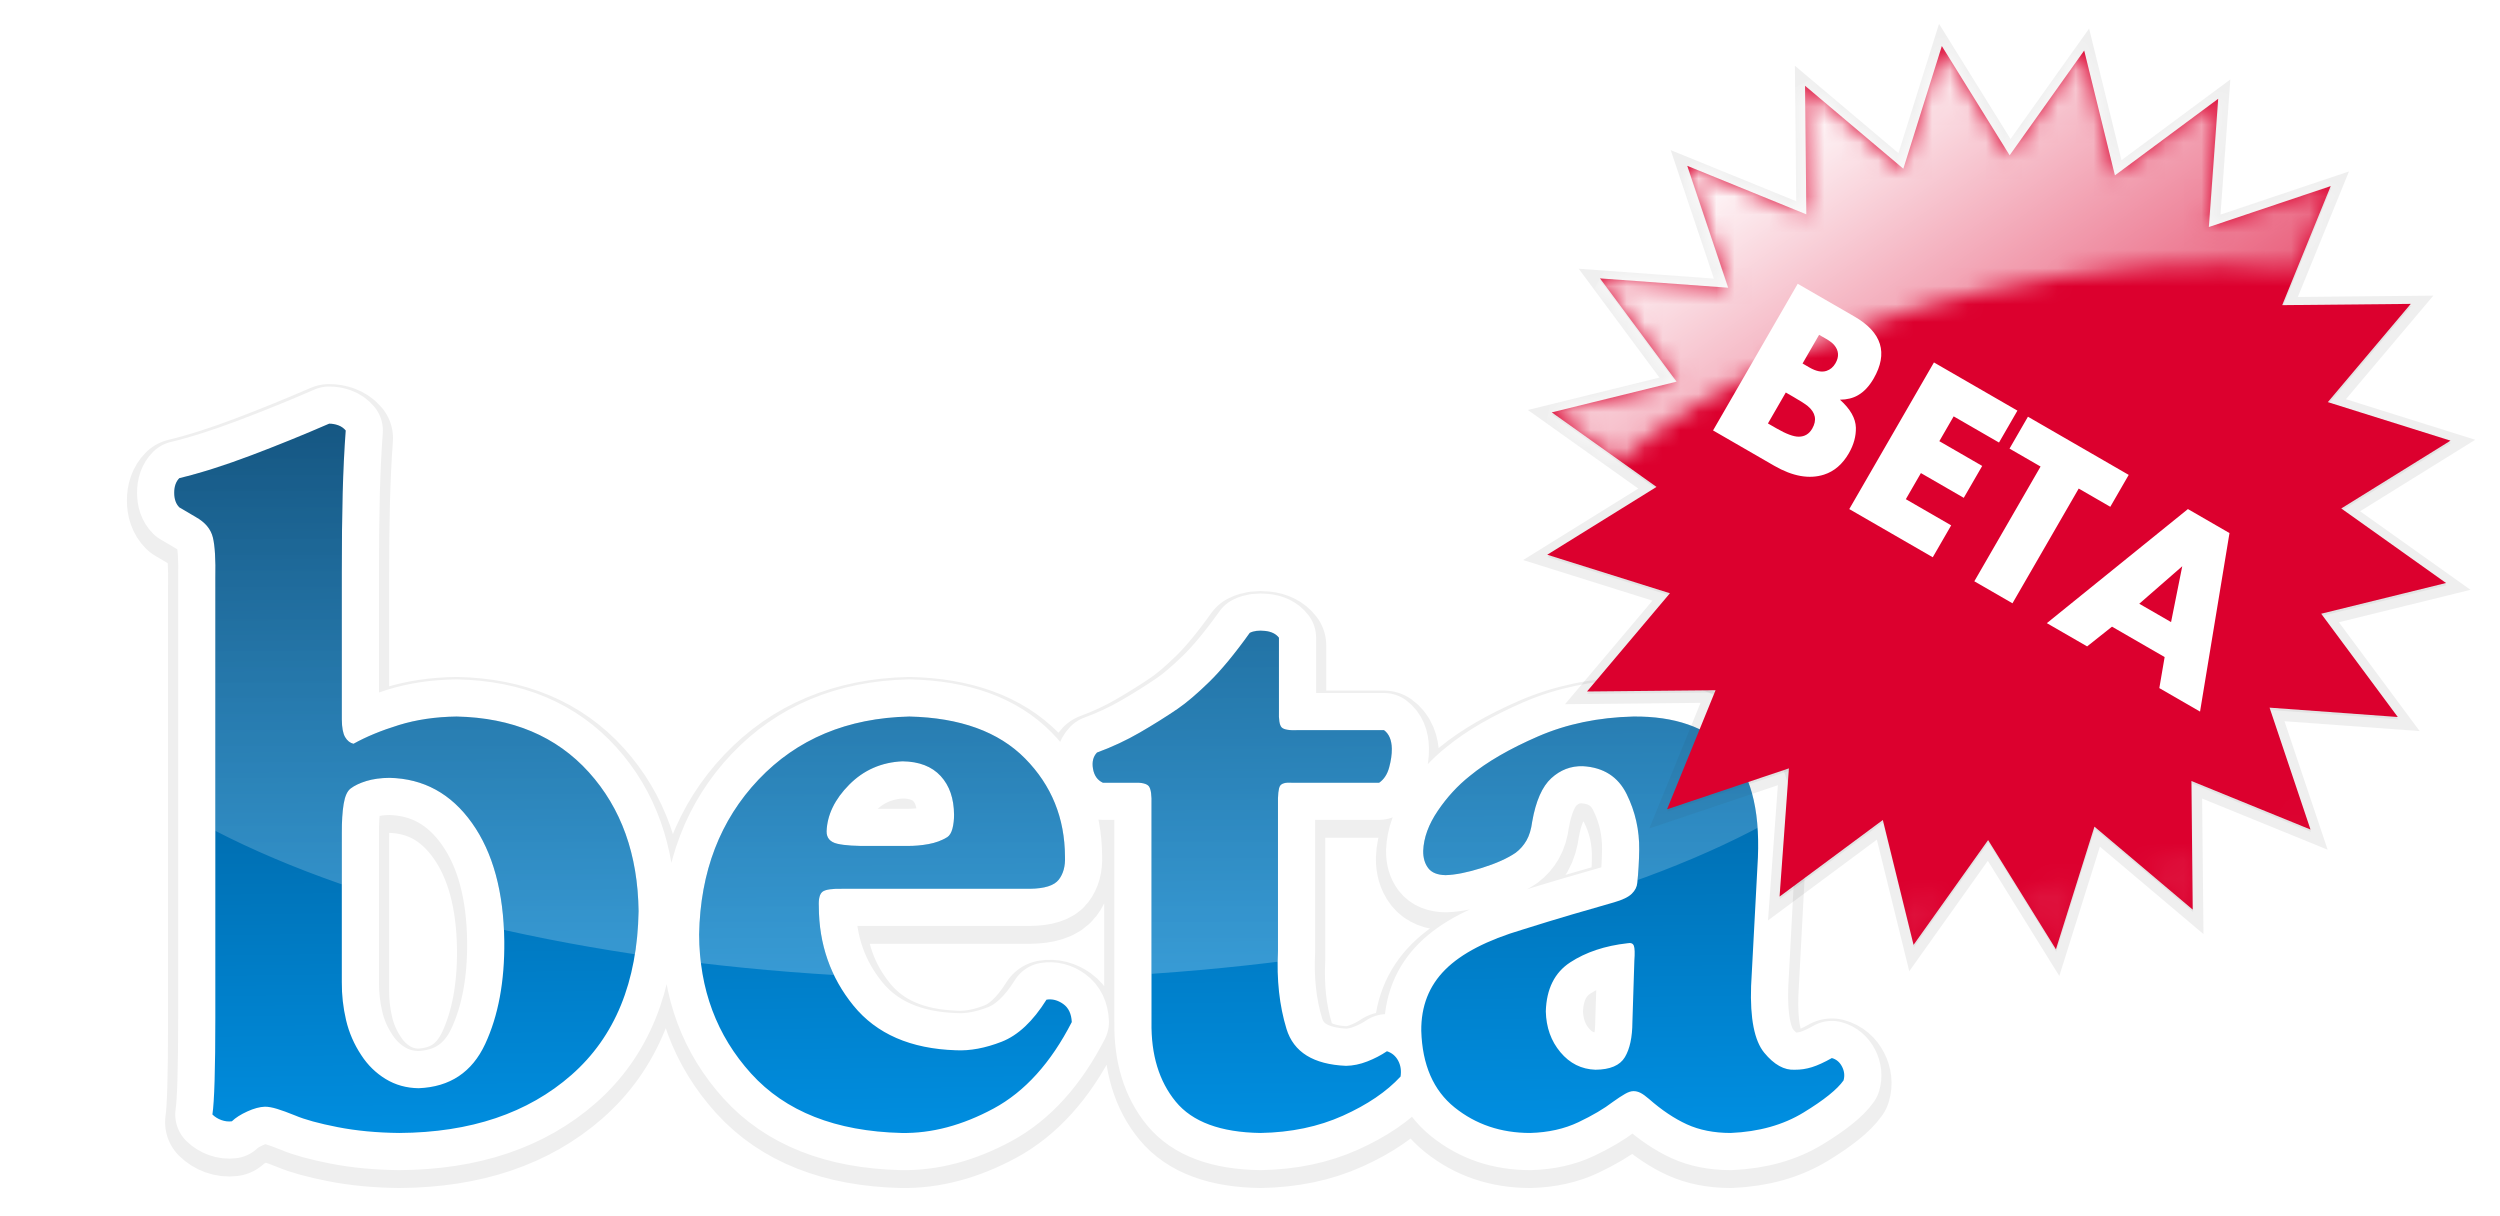 <?xml version="1.0" encoding="UTF-8" standalone="no"?>
<!-- Created with Inkscape (http://www.inkscape.org/) -->
<svg xmlns:svg="http://www.w3.org/2000/svg" xmlns="http://www.w3.org/2000/svg" xmlns:xlink="http://www.w3.org/1999/xlink" xmlns:inkscape="http://www.inkscape.org/namespaces/inkscape" version="1.0" width="100%" height="100%" viewBox="0 0 185 90" id="svg2">
  <defs id="defs4">
    <linearGradient id="linearGradient3179">
      <stop id="stop3181" style="stop-color:#ffffff;stop-opacity:1" offset="0"/>
      <stop id="stop3183" style="stop-color:#ffffff;stop-opacity:0.067" offset="1"/>
    </linearGradient>
    <linearGradient id="linearGradient3214">
      <stop id="stop3216" style="stop-color:#ffffff;stop-opacity:0" offset="0"/>
      <stop id="stop3218" style="stop-color:#ffffff;stop-opacity:1" offset="1"/>
    </linearGradient>
    <linearGradient id="linearGradient3184">
      <stop id="stop3186" style="stop-color:#004878;stop-opacity:1" offset="0"/>
      <stop id="stop3188" style="stop-color:#008ee0;stop-opacity:1" offset="1"/>
    </linearGradient>
    <filter id="filter3169">
      <feGaussianBlur id="feGaussianBlur3171" stdDeviation="1.189" inkscape:collect="always"/>
    </filter>
    <clipPath id="clipPath3208">
      <path d="M 122.683,429.042 C 122.682,426.804 122.703,424.854 122.746,423.192 C 122.79,421.53 122.865,419.976 122.971,418.53 C 122.821,418.351 122.635,418.222 122.413,418.143 C 122.191,418.063 121.969,418.024 121.747,418.026 C 119.872,418.842 117.952,419.622 115.987,420.366 C 114.022,421.11 112.246,421.674 110.659,422.058 C 110.407,422.31 110.281,422.67 110.281,423.138 C 110.281,423.606 110.407,423.966 110.659,424.218 L 111.883,424.938 C 112.573,425.325 112.993,425.829 113.143,426.45 C 113.293,427.071 113.353,428.079 113.323,429.474 L 113.323,462.017 C 113.323,463.894 113.305,465.433 113.269,466.634 C 113.233,467.836 113.179,468.673 113.107,469.145 C 113.293,469.328 113.515,469.466 113.773,469.559 C 114.031,469.652 114.289,469.682 114.547,469.649 C 114.825,469.384 115.206,469.141 115.69,468.92 C 116.175,468.7 116.61,468.583 116.995,468.569 C 117.241,468.569 117.541,468.623 117.895,468.731 C 118.249,468.839 118.693,469.001 119.227,469.217 C 119.944,469.523 120.994,469.811 122.377,470.081 C 123.76,470.351 125.278,470.495 126.931,470.513 C 132.205,470.482 136.453,469.051 139.675,466.22 C 142.897,463.39 144.553,459.349 144.643,454.097 C 144.59,449.906 143.363,446.48 140.962,443.819 C 138.561,441.158 135.3,439.784 131.179,439.697 C 129.624,439.718 128.199,439.928 126.904,440.327 C 125.61,440.726 124.491,441.188 123.547,441.713 C 123.291,441.652 123.084,441.487 122.926,441.218 C 122.769,440.95 122.688,440.515 122.683,439.913 L 122.683,429.042 z M 122.683,448.337 C 122.679,447.466 122.724,446.743 122.818,446.168 C 122.913,445.594 123.084,445.213 123.331,445.025 C 123.622,444.803 124.012,444.617 124.501,444.467 C 124.99,444.317 125.56,444.239 126.211,444.233 C 128.739,444.287 130.776,445.403 132.322,447.581 C 133.869,449.759 134.664,452.675 134.707,456.329 C 134.736,459.302 134.265,461.834 133.294,463.925 C 132.324,466.016 130.683,467.108 128.371,467.201 C 127.465,467.189 126.649,466.961 125.923,466.517 C 125.197,466.073 124.597,465.485 124.123,464.753 C 123.591,463.952 123.216,463.088 122.998,462.161 C 122.781,461.234 122.676,460.298 122.683,459.353 L 122.683,448.337 z M 173.605,452.441 C 174.69,452.428 175.401,452.203 175.738,451.766 C 176.076,451.33 176.229,450.763 176.197,450.065 C 176.185,447.208 175.201,444.787 173.245,442.802 C 171.289,440.818 168.433,439.783 164.677,439.697 C 160.092,439.802 156.375,441.356 153.526,444.359 C 150.678,447.362 149.211,451.184 149.125,455.825 C 149.142,459.871 150.423,463.3 152.968,466.112 C 155.514,468.925 159.225,470.392 164.101,470.513 C 166.332,470.554 168.603,469.951 170.914,468.704 C 173.226,467.458 175.155,465.325 176.701,462.305 C 176.673,461.692 176.46,461.245 176.062,460.964 C 175.665,460.684 175.254,460.579 174.829,460.649 C 173.826,462.254 172.719,463.292 171.508,463.763 C 170.298,464.234 169.173,464.444 168.133,464.393 C 164.781,464.287 162.252,463.186 160.546,461.09 C 158.841,458.995 157.986,456.544 157.981,453.737 C 157.953,453.179 158.046,452.819 158.26,452.657 C 158.475,452.495 158.982,452.423 159.781,452.441 L 173.605,452.441 z M 161.869,449.273 C 160.723,449.291 159.883,449.237 159.349,449.111 C 158.815,448.985 158.551,448.679 158.557,448.193 C 158.602,446.969 159.16,445.817 160.231,444.737 C 161.302,443.657 162.616,443.081 164.173,443.009 C 165.403,443.026 166.345,443.389 166.999,444.098 C 167.653,444.808 167.983,445.765 167.989,446.969 C 167.991,447.34 167.952,447.679 167.872,447.986 C 167.793,448.294 167.664,448.507 167.485,448.625 C 167.079,448.873 166.614,449.044 166.09,449.138 C 165.567,449.233 165.048,449.278 164.533,449.273 L 161.869,449.273 z M 199.448,444.593 C 199.801,444.349 200.047,443.974 200.185,443.468 C 200.323,442.963 200.389,442.498 200.383,442.073 C 200.371,441.437 200.179,440.981 199.808,440.705 L 193.4,440.705 C 192.776,440.731 192.386,440.662 192.23,440.498 C 192.074,440.335 192.008,439.924 192.032,439.265 L 192.032,433.865 C 191.816,433.581 191.474,433.413 191.006,433.361 C 190.538,433.311 190.16,433.359 189.872,433.505 C 188.754,435.067 187.749,436.282 186.857,437.15 C 185.964,438.019 185.193,438.676 184.544,439.121 C 183.678,439.711 182.745,440.296 181.745,440.876 C 180.744,441.457 179.685,441.952 178.568,442.361 C 178.284,442.657 178.185,443.056 178.271,443.558 C 178.356,444.061 178.599,444.406 179,444.593 L 181.232,444.593 C 181.856,444.568 182.246,444.655 182.402,444.854 C 182.558,445.054 182.624,445.519 182.6,446.249 L 182.6,462.305 C 182.562,464.726 183.159,466.688 184.391,468.191 C 185.622,469.694 187.713,470.468 190.664,470.513 C 192.923,470.474 194.957,470.048 196.766,469.235 C 198.575,468.422 199.996,467.456 201.031,466.337 C 201.097,465.895 201.037,465.502 200.851,465.158 C 200.665,464.815 200.389,464.584 200.024,464.465 C 199.582,464.762 199.096,465.014 198.566,465.221 C 198.035,465.428 197.513,465.536 197,465.545 C 194.585,465.443 193.115,464.531 192.59,462.809 C 192.065,461.087 191.855,459.167 191.96,457.049 L 191.96,446.249 C 191.943,445.487 191.994,445.013 192.113,444.827 C 192.231,444.641 192.516,444.563 192.968,444.593 L 199.448,444.593 z M 227.475,450.137 C 227.626,446.458 226.891,443.791 225.27,442.136 C 223.648,440.482 221.311,439.669 218.259,439.697 C 215.671,439.759 213.322,440.248 211.212,441.164 C 209.101,442.081 207.418,443.056 206.163,444.089 C 205.263,444.802 204.471,445.663 203.787,446.672 C 203.103,447.682 202.743,448.669 202.707,449.633 C 202.699,450.149 202.822,450.575 203.076,450.911 C 203.329,451.247 203.758,451.421 204.363,451.433 C 205.078,451.414 205.969,451.237 207.036,450.902 C 208.102,450.568 208.939,450.193 209.547,449.777 C 209.872,449.533 210.139,449.23 210.348,448.868 C 210.556,448.507 210.697,448.042 210.771,447.473 C 211.039,445.948 211.51,444.877 212.184,444.26 C 212.857,443.644 213.634,443.347 214.515,443.369 C 216.043,443.456 217.126,444.146 217.764,445.439 C 218.401,446.732 218.71,448.106 218.691,449.561 C 218.679,450.413 218.631,451.229 218.547,452.009 C 218.524,452.299 218.389,452.566 218.142,452.81 C 217.894,453.055 217.453,453.268 216.819,453.449 C 215.826,453.731 214.788,454.031 213.705,454.349 C 212.622,454.667 211.404,455.039 210.051,455.465 C 207.439,456.241 205.534,457.228 204.336,458.426 C 203.137,459.625 202.546,461.134 202.563,462.953 C 202.638,465.473 203.46,467.363 205.029,468.623 C 206.598,469.883 208.464,470.513 210.627,470.513 C 211.966,470.476 213.157,470.209 214.2,469.712 C 215.242,469.216 216.091,468.715 216.747,468.209 C 217.102,467.956 217.399,467.761 217.638,467.624 C 217.876,467.488 218.083,467.419 218.259,467.417 C 218.433,467.414 218.607,467.456 218.781,467.543 C 218.955,467.63 219.165,467.78 219.411,467.993 C 220.356,468.823 221.292,469.45 222.219,469.874 C 223.146,470.299 224.226,470.512 225.459,470.513 C 227.548,470.423 229.345,469.919 230.85,469.001 C 232.354,468.083 233.341,467.291 233.81,466.625 C 233.909,466.282 233.873,465.943 233.702,465.608 C 233.531,465.274 233.279,465.061 232.947,464.969 C 232.382,465.289 231.89,465.514 231.471,465.644 C 231.05,465.775 230.631,465.838 230.211,465.833 C 229.428,465.881 228.672,465.461 227.943,464.573 C 227.214,463.685 226.89,462.041 226.971,459.641 L 227.475,450.137 z M 218.187,462.305 C 218.181,463.429 217.995,464.296 217.629,464.906 C 217.263,465.517 216.537,465.826 215.451,465.833 C 214.416,465.797 213.552,465.365 212.859,464.537 C 212.166,463.709 211.806,462.701 211.779,461.513 C 211.828,459.85 212.431,458.641 213.588,457.886 C 214.744,457.132 216.157,456.661 217.827,456.473 C 218.073,456.424 218.229,456.487 218.295,456.662 C 218.361,456.838 218.373,457.207 218.331,457.769 L 218.187,462.305 z" id="path3210" style="font-size:40px;font-style:normal;font-weight:normal;fill:url(#linearGradient3212);fill-opacity:1;stroke:none;stroke-width:1px;stroke-linecap:butt;stroke-linejoin:miter;stroke-opacity:1;font-family:Bitstream Vera Sans"/>
    </clipPath>
    <linearGradient x1="167.067" y1="418.026" x2="167.793" y2="470.515" id="linearGradient3212" xlink:href="#linearGradient3184" gradientUnits="userSpaceOnUse"/>
    <filter id="filter3280">
      <feGaussianBlur id="feGaussianBlur3282" stdDeviation="1.089" inkscape:collect="always"/>
    </filter>
    <linearGradient x1="175" y1="392.895" x2="175" y2="459.148" id="linearGradient3227" xlink:href="#linearGradient3214" gradientUnits="userSpaceOnUse"/>
    <linearGradient x1="167.067" y1="418.026" x2="167.793" y2="470.515" id="linearGradient3236" xlink:href="#linearGradient3184" gradientUnits="userSpaceOnUse" gradientTransform="translate(-97.389,-386.673)"/>
    <linearGradient x1="140.548" y1="8.45" x2="160.976" y2="37.54" id="linearGradient3287" xlink:href="#linearGradient3179" gradientUnits="userSpaceOnUse"/>
    <mask id="mask3303">
      <path d="M 149.005,5.121 L 146.866,11.962 L 141.389,7.331 L 141.459,14.501 L 134.83,11.797 L 137.11,18.568 L 129.987,18.051 L 134.242,23.81 L 127.284,25.526 L 131.069,28.206 C 135.944,24.141 143.029,20.694 151.286,18.803 C 157.506,17.378 163.531,17.032 168.752,17.604 L 170.656,12.926 L 163.886,15.206 L 164.403,8.06 L 158.644,12.315 L 156.927,5.38 L 152.79,11.21 L 149.005,5.121 z M 169.175,47.694 C 168.826,47.85 168.474,47.991 168.117,48.141 L 169.528,48.728 L 169.175,47.694 z M 162.945,50.021 C 162.03,50.303 161.098,50.555 160.148,50.797 L 162.969,53.195 L 162.945,50.021 z M 156.551,51.596 C 155.467,51.803 154.395,51.971 153.331,52.113 L 155.352,55.405 L 156.551,51.596 z M 140.002,52.184 L 139.978,52.466 L 140.284,52.231 C 140.189,52.218 140.097,52.197 140.002,52.184 z M 149.311,52.513 C 148.467,52.564 147.64,52.597 146.819,52.607 L 147.43,55.146 L 149.311,52.513 z" id="path3305" style="fill:#dc002e;fill-opacity:1;fill-rule:evenodd;stroke:none;stroke-width:7;stroke-linecap:round;stroke-linejoin:round;stroke-miterlimit:4;stroke-opacity:1"/>
    </mask>
  </defs>
  <g id="g3307">
    <path d="M 25.294,42.94 C 25.293,40.702 25.314,38.752 25.357,37.09 C 25.401,35.428 25.476,33.874 25.582,32.428 C 25.432,32.25 25.246,32.121 25.024,32.041 C 24.802,31.962 24.58,31.923 24.358,31.924 C 22.483,32.74 20.563,33.52 18.598,34.264 C 16.633,35.008 14.857,35.572 13.27,35.956 C 13.018,36.208 12.892,36.568 12.892,37.036 C 12.892,37.504 13.018,37.864 13.27,38.116 L 14.494,38.836 C 15.184,39.223 15.604,39.727 15.754,40.348 C 15.904,40.969 15.964,41.977 15.934,43.372 L 15.934,75.916 C 15.934,77.792 15.916,79.331 15.88,80.533 C 15.844,81.734 15.79,82.571 15.718,83.044 C 15.904,83.227 16.126,83.365 16.384,83.458 C 16.642,83.551 16.9,83.581 17.158,83.548 C 17.436,83.282 17.817,83.039 18.301,82.819 C 18.786,82.598 19.221,82.481 19.606,82.468 C 19.852,82.468 20.152,82.522 20.506,82.63 C 20.86,82.738 21.304,82.9 21.838,83.116 C 22.555,83.422 23.605,83.71 24.988,83.98 C 26.371,84.25 27.889,84.394 29.542,84.412 C 34.816,84.38 39.064,82.949 42.286,80.119 C 45.508,77.288 47.164,73.247 47.254,67.996 C 47.201,63.805 45.974,60.379 43.573,57.718 C 41.171,55.057 37.91,53.683 33.79,53.596 C 32.234,53.617 30.809,53.827 29.515,54.226 C 28.221,54.625 27.102,55.087 26.158,55.612 C 25.902,55.551 25.695,55.386 25.537,55.117 C 25.38,54.849 25.299,54.414 25.294,53.812 L 25.294,42.94 z M 25.294,62.236 C 25.29,61.365 25.335,60.642 25.429,60.067 C 25.524,59.493 25.695,59.112 25.942,58.924 C 26.233,58.702 26.623,58.516 27.112,58.366 C 27.601,58.216 28.171,58.138 28.822,58.132 C 31.349,58.186 33.386,59.302 34.933,61.48 C 36.479,63.658 37.274,66.574 37.318,70.228 C 37.346,73.201 36.875,75.733 35.905,77.824 C 34.934,79.915 33.293,81.007 30.982,81.1 C 30.076,81.088 29.26,80.86 28.534,80.416 C 27.808,79.972 27.208,79.384 26.734,78.652 C 26.202,77.851 25.827,76.987 25.609,76.06 C 25.392,75.133 25.287,74.197 25.294,73.252 L 25.294,62.236 z M 76.216,66.34 C 77.3,66.327 78.011,66.102 78.349,65.665 C 78.686,65.229 78.839,64.662 78.808,63.964 C 78.796,61.107 77.812,58.686 75.856,56.701 C 73.9,54.717 71.044,53.682 67.288,53.596 C 62.703,53.701 58.986,55.255 56.137,58.258 C 53.289,61.261 51.822,65.083 51.736,69.724 C 51.753,73.769 53.034,77.198 55.579,80.011 C 58.125,82.823 61.836,84.29 66.712,84.412 C 68.942,84.452 71.213,83.849 73.525,82.603 C 75.836,81.356 77.765,79.223 79.312,76.204 C 79.283,75.59 79.07,75.143 78.673,74.863 C 78.275,74.582 77.864,74.477 77.44,74.548 C 76.436,76.153 75.329,77.191 74.119,77.662 C 72.908,78.133 71.783,78.343 70.744,78.292 C 67.392,78.185 64.863,77.084 63.157,74.989 C 61.452,72.893 60.597,70.442 60.592,67.636 C 60.564,67.078 60.657,66.718 60.871,66.556 C 61.086,66.394 61.593,66.322 62.392,66.34 L 76.216,66.34 z M 64.48,63.172 C 63.334,63.19 62.494,63.136 61.96,63.01 C 61.426,62.884 61.162,62.578 61.168,62.092 C 61.213,60.868 61.771,59.716 62.842,58.636 C 63.913,57.556 65.227,56.98 66.784,56.908 C 68.014,56.925 68.956,57.288 69.61,57.997 C 70.264,58.707 70.594,59.664 70.6,60.868 C 70.601,61.239 70.562,61.578 70.483,61.885 C 70.403,62.193 70.274,62.406 70.096,62.524 C 69.689,62.772 69.224,62.943 68.701,63.037 C 68.177,63.132 67.659,63.177 67.144,63.172 L 64.48,63.172 z M 102.058,58.492 C 102.412,58.248 102.658,57.873 102.796,57.367 C 102.934,56.862 103,56.397 102.994,55.972 C 102.982,55.336 102.79,54.88 102.418,54.604 L 96.01,54.604 C 95.386,54.63 94.996,54.561 94.84,54.397 C 94.684,54.234 94.618,53.823 94.642,53.164 L 94.642,47.764 C 94.426,47.479 94.084,47.311 93.616,47.26 C 93.148,47.209 92.77,47.257 92.482,47.404 C 91.365,48.966 90.36,50.181 89.468,51.049 C 88.575,51.918 87.804,52.575 87.155,53.02 C 86.289,53.61 85.356,54.195 84.356,54.775 C 83.355,55.356 82.296,55.851 81.179,56.26 C 80.895,56.556 80.796,56.955 80.882,57.457 C 80.967,57.96 81.21,58.305 81.611,58.492 L 83.843,58.492 C 84.467,58.467 84.857,58.554 85.013,58.753 C 85.169,58.953 85.235,59.418 85.211,60.148 L 85.211,76.204 C 85.173,78.625 85.77,80.587 87.002,82.09 C 88.233,83.593 90.324,84.367 93.274,84.412 C 95.533,84.373 97.567,83.947 99.376,83.134 C 101.185,82.321 102.607,81.355 103.642,80.236 C 103.708,79.793 103.648,79.4 103.462,79.057 C 103.276,78.713 103,78.482 102.634,78.364 C 102.193,78.661 101.707,78.913 101.176,79.12 C 100.645,79.327 100.123,79.435 99.61,79.444 C 97.195,79.342 95.725,78.43 95.2,76.708 C 94.675,74.986 94.465,73.066 94.57,70.948 L 94.57,60.148 C 94.554,59.386 94.605,58.912 94.723,58.726 C 94.842,58.54 95.127,58.462 95.578,58.492 L 102.058,58.492 z M 130.085,64.036 C 130.237,60.357 129.502,57.69 127.88,56.035 C 126.259,54.381 123.922,53.568 120.87,53.596 C 118.282,53.658 115.933,54.147 113.823,55.063 C 111.712,55.98 110.029,56.955 108.774,57.988 C 107.874,58.701 107.082,59.562 106.398,60.571 C 105.714,61.581 105.354,62.568 105.318,63.532 C 105.31,64.048 105.433,64.474 105.687,64.81 C 105.94,65.146 106.369,65.32 106.974,65.332 C 107.689,65.313 108.58,65.136 109.647,64.801 C 110.713,64.467 111.55,64.092 112.158,63.676 C 112.483,63.432 112.75,63.129 112.959,62.767 C 113.167,62.406 113.308,61.941 113.382,61.372 C 113.65,59.847 114.121,58.776 114.795,58.159 C 115.468,57.543 116.245,57.246 117.126,57.268 C 118.654,57.355 119.737,58.045 120.375,59.338 C 121.012,60.631 121.321,62.005 121.302,63.46 C 121.29,64.312 121.242,65.128 121.158,65.908 C 121.135,66.198 121,66.465 120.753,66.709 C 120.505,66.953 120.064,67.166 119.43,67.348 C 118.437,67.63 117.399,67.93 116.316,68.248 C 115.233,68.566 114.015,68.938 112.662,69.364 C 110.05,70.139 108.145,71.126 106.947,72.325 C 105.748,73.523 105.157,75.032 105.174,76.852 C 105.249,79.372 106.071,81.262 107.64,82.522 C 109.209,83.782 111.075,84.412 113.238,84.412 C 114.577,84.374 115.768,84.107 116.811,83.611 C 117.853,83.114 118.702,82.613 119.358,82.108 C 119.713,81.854 120.01,81.659 120.249,81.523 C 120.487,81.386 120.694,81.317 120.87,81.316 C 121.044,81.313 121.218,81.355 121.392,81.442 C 121.566,81.529 121.775,81.679 122.022,81.892 C 122.966,82.721 123.902,83.348 124.829,83.773 C 125.756,84.197 126.836,84.41 128.069,84.412 C 130.159,84.322 131.956,83.818 133.46,82.9 C 134.965,81.982 135.952,81.19 136.421,80.524 C 136.52,80.18 136.484,79.841 136.313,79.507 C 136.142,79.172 135.89,78.959 135.557,78.868 C 134.993,79.187 134.501,79.412 134.081,79.543 C 133.661,79.673 133.241,79.736 132.821,79.732 C 132.038,79.78 131.282,79.36 130.553,78.472 C 129.824,77.584 129.5,75.94 129.581,73.54 L 130.085,64.036 z M 120.798,76.204 C 120.792,77.327 120.606,78.194 120.24,78.805 C 119.874,79.415 119.148,79.724 118.062,79.732 C 117.027,79.696 116.163,79.264 115.47,78.436 C 114.777,77.608 114.417,76.6 114.39,75.412 C 114.439,73.748 115.042,72.539 116.199,71.785 C 117.355,71.03 118.768,70.559 120.438,70.372 C 120.684,70.322 120.84,70.385 120.906,70.561 C 120.972,70.736 120.984,71.105 120.942,71.668 L 120.798,76.204 z" id="text3161" style="font-size:40px;font-style:normal;font-weight:normal;opacity:0.25;fill:#000000;fill-opacity:1;stroke:#000000;stroke-width:7;stroke-linecap:round;stroke-linejoin:round;stroke-miterlimit:4;stroke-dasharray:none;stroke-opacity:1;filter:url(#filter3169)"/>
    <path d="M 25.294,42.368 C 25.293,40.13 25.314,38.18 25.357,36.518 C 25.401,34.856 25.476,33.302 25.582,31.856 C 25.432,31.678 25.246,31.549 25.024,31.469 C 24.802,31.39 24.58,31.351 24.358,31.352 C 22.483,32.168 20.563,32.948 18.598,33.692 C 16.633,34.436 14.857,35 13.27,35.384 C 13.018,35.636 12.892,35.996 12.892,36.464 C 12.892,36.932 13.018,37.292 13.27,37.544 L 14.494,38.264 C 15.184,38.651 15.604,39.155 15.754,39.776 C 15.904,40.397 15.964,41.405 15.934,42.8 L 15.934,75.344 C 15.934,77.22 15.916,78.759 15.88,79.961 C 15.844,81.162 15.79,81.999 15.718,82.472 C 15.904,82.655 16.126,82.793 16.384,82.886 C 16.642,82.979 16.9,83.009 17.158,82.976 C 17.436,82.71 17.817,82.467 18.301,82.247 C 18.786,82.026 19.221,81.909 19.606,81.896 C 19.852,81.896 20.152,81.95 20.506,82.058 C 20.86,82.166 21.304,82.328 21.838,82.544 C 22.555,82.85 23.605,83.138 24.988,83.408 C 26.371,83.678 27.889,83.822 29.542,83.84 C 34.816,83.808 39.064,82.377 42.286,79.547 C 45.508,76.716 47.164,72.675 47.254,67.424 C 47.201,63.233 45.974,59.807 43.573,57.146 C 41.171,54.485 37.91,53.111 33.79,53.024 C 32.234,53.045 30.809,53.255 29.515,53.654 C 28.221,54.053 27.102,54.515 26.158,55.04 C 25.902,54.979 25.695,54.814 25.537,54.545 C 25.38,54.277 25.299,53.842 25.294,53.24 L 25.294,42.368 z M 25.294,61.664 C 25.29,60.793 25.335,60.07 25.429,59.495 C 25.524,58.921 25.695,58.54 25.942,58.352 C 26.233,58.13 26.623,57.944 27.112,57.794 C 27.601,57.644 28.171,57.566 28.822,57.56 C 31.349,57.614 33.386,58.73 34.933,60.908 C 36.479,63.086 37.274,66.002 37.318,69.656 C 37.346,72.629 36.875,75.161 35.905,77.252 C 34.934,79.343 33.293,80.435 30.982,80.528 C 30.076,80.516 29.26,80.288 28.534,79.844 C 27.808,79.4 27.208,78.812 26.734,78.08 C 26.202,77.279 25.827,76.415 25.609,75.488 C 25.392,74.561 25.287,73.625 25.294,72.68 L 25.294,61.664 z M 76.216,65.768 C 77.3,65.755 78.011,65.53 78.349,65.093 C 78.686,64.657 78.839,64.09 78.808,63.392 C 78.796,60.535 77.812,58.114 75.856,56.129 C 73.9,54.145 71.044,53.11 67.288,53.024 C 62.703,53.129 58.986,54.683 56.137,57.686 C 53.289,60.689 51.822,64.511 51.736,69.152 C 51.753,73.197 53.034,76.626 55.579,79.439 C 58.125,82.251 61.836,83.718 66.712,83.84 C 68.942,83.88 71.213,83.277 73.525,82.031 C 75.836,80.784 77.765,78.651 79.312,75.632 C 79.283,75.018 79.07,74.571 78.673,74.291 C 78.275,74.01 77.864,73.905 77.44,73.976 C 76.436,75.581 75.329,76.619 74.119,77.09 C 72.908,77.561 71.783,77.771 70.744,77.72 C 67.392,77.613 64.863,76.512 63.157,74.417 C 61.452,72.321 60.597,69.87 60.592,67.064 C 60.564,66.506 60.657,66.146 60.871,65.984 C 61.086,65.822 61.593,65.75 62.392,65.768 L 76.216,65.768 z M 64.48,62.6 C 63.334,62.618 62.494,62.564 61.96,62.438 C 61.426,62.312 61.162,62.006 61.168,61.52 C 61.213,60.296 61.771,59.144 62.842,58.064 C 63.913,56.984 65.227,56.408 66.784,56.336 C 68.014,56.353 68.956,56.716 69.61,57.425 C 70.264,58.135 70.594,59.092 70.6,60.296 C 70.601,60.667 70.562,61.006 70.483,61.313 C 70.403,61.621 70.274,61.834 70.096,61.952 C 69.689,62.2 69.224,62.371 68.701,62.465 C 68.177,62.56 67.659,62.605 67.144,62.6 L 64.48,62.6 z M 102.058,57.92 C 102.412,57.676 102.658,57.301 102.796,56.795 C 102.934,56.29 103,55.825 102.994,55.4 C 102.982,54.764 102.79,54.308 102.418,54.032 L 96.01,54.032 C 95.386,54.058 94.996,53.989 94.84,53.825 C 94.684,53.662 94.618,53.251 94.642,52.592 L 94.642,47.192 C 94.426,46.907 94.084,46.739 93.616,46.688 C 93.148,46.637 92.77,46.685 92.482,46.832 C 91.365,48.394 90.36,49.609 89.468,50.477 C 88.575,51.346 87.804,52.003 87.155,52.448 C 86.289,53.038 85.356,53.623 84.356,54.203 C 83.355,54.784 82.296,55.279 81.179,55.688 C 80.895,55.984 80.796,56.383 80.882,56.885 C 80.967,57.388 81.21,57.733 81.611,57.92 L 83.843,57.92 C 84.467,57.895 84.857,57.982 85.013,58.181 C 85.169,58.381 85.235,58.846 85.211,59.576 L 85.211,75.632 C 85.173,78.053 85.77,80.015 87.002,81.518 C 88.233,83.021 90.324,83.795 93.274,83.84 C 95.533,83.801 97.567,83.375 99.376,82.562 C 101.185,81.749 102.607,80.783 103.642,79.664 C 103.708,79.221 103.648,78.828 103.462,78.485 C 103.276,78.141 103,77.91 102.634,77.792 C 102.193,78.089 101.707,78.341 101.176,78.548 C 100.645,78.755 100.123,78.863 99.61,78.872 C 97.195,78.77 95.725,77.858 95.2,76.136 C 94.675,74.414 94.465,72.494 94.57,70.376 L 94.57,59.576 C 94.554,58.814 94.605,58.34 94.723,58.154 C 94.842,57.968 95.127,57.89 95.578,57.92 L 102.058,57.92 z M 130.085,63.464 C 130.237,59.785 129.502,57.118 127.88,55.463 C 126.259,53.809 123.922,52.996 120.87,53.024 C 118.282,53.086 115.933,53.575 113.823,54.491 C 111.712,55.408 110.029,56.383 108.774,57.416 C 107.874,58.129 107.082,58.99 106.398,59.999 C 105.714,61.009 105.354,61.996 105.318,62.96 C 105.31,63.476 105.433,63.902 105.687,64.238 C 105.94,64.574 106.369,64.748 106.974,64.76 C 107.689,64.741 108.58,64.564 109.647,64.229 C 110.713,63.895 111.55,63.52 112.158,63.104 C 112.483,62.86 112.75,62.557 112.959,62.195 C 113.167,61.834 113.308,61.369 113.382,60.8 C 113.65,59.275 114.121,58.204 114.795,57.587 C 115.468,56.971 116.245,56.674 117.126,56.696 C 118.654,56.783 119.737,57.473 120.375,58.766 C 121.012,60.059 121.321,61.433 121.302,62.888 C 121.29,63.74 121.242,64.556 121.158,65.336 C 121.135,65.626 121,65.893 120.753,66.137 C 120.505,66.382 120.064,66.594 119.43,66.776 C 118.437,67.058 117.399,67.358 116.316,67.676 C 115.233,67.994 114.015,68.366 112.662,68.792 C 110.05,69.567 108.145,70.554 106.947,71.753 C 105.748,72.951 105.157,74.46 105.174,76.28 C 105.249,78.8 106.071,80.69 107.64,81.95 C 109.209,83.21 111.075,83.84 113.238,83.84 C 114.577,83.802 115.768,83.535 116.811,83.039 C 117.853,82.542 118.702,82.041 119.358,81.536 C 119.713,81.282 120.01,81.087 120.249,80.951 C 120.487,80.814 120.694,80.745 120.87,80.744 C 121.044,80.741 121.218,80.783 121.392,80.87 C 121.566,80.957 121.775,81.107 122.022,81.32 C 122.966,82.149 123.902,82.776 124.829,83.201 C 125.756,83.625 126.836,83.838 128.069,83.84 C 130.159,83.75 131.956,83.246 133.46,82.328 C 134.965,81.41 135.952,80.618 136.421,79.952 C 136.52,79.608 136.484,79.269 136.313,78.935 C 136.142,78.6 135.89,78.387 135.557,78.296 C 134.993,78.615 134.501,78.84 134.081,78.971 C 133.661,79.101 133.241,79.164 132.821,79.16 C 132.038,79.208 131.282,78.788 130.553,77.9 C 129.824,77.012 129.5,75.368 129.581,72.968 L 130.085,63.464 z M 120.798,75.632 C 120.792,76.755 120.606,77.622 120.24,78.233 C 119.874,78.843 119.148,79.152 118.062,79.16 C 117.027,79.124 116.163,78.692 115.47,77.864 C 114.777,77.036 114.417,76.028 114.39,74.84 C 114.439,73.176 115.042,71.967 116.199,71.213 C 117.355,70.458 118.768,69.987 120.438,69.8 C 120.684,69.75 120.84,69.813 120.906,69.989 C 120.972,70.164 120.984,70.533 120.942,71.096 L 120.798,75.632 z" id="text2387" style="font-size:40px;font-style:normal;font-weight:normal;fill:#ffffff;fill-opacity:1;stroke:#ffffff;stroke-width:5.5;stroke-linecap:round;stroke-linejoin:round;stroke-miterlimit:4;stroke-opacity:1"/>
    <path d="M 25.294,42.368 C 25.293,40.13 25.314,38.18 25.357,36.518 C 25.401,34.856 25.476,33.302 25.582,31.856 C 25.432,31.678 25.246,31.549 25.024,31.469 C 24.802,31.39 24.58,31.351 24.358,31.352 C 22.483,32.168 20.563,32.948 18.598,33.692 C 16.633,34.436 14.857,35 13.27,35.384 C 13.018,35.636 12.892,35.996 12.892,36.464 C 12.892,36.932 13.018,37.292 13.27,37.544 L 14.494,38.264 C 15.184,38.651 15.604,39.155 15.754,39.776 C 15.904,40.397 15.964,41.405 15.934,42.8 L 15.934,75.344 C 15.934,77.22 15.916,78.759 15.88,79.961 C 15.844,81.162 15.79,81.999 15.718,82.472 C 15.904,82.655 16.126,82.793 16.384,82.886 C 16.642,82.979 16.9,83.009 17.158,82.976 C 17.436,82.71 17.817,82.467 18.301,82.247 C 18.786,82.026 19.221,81.909 19.606,81.896 C 19.852,81.896 20.152,81.95 20.506,82.058 C 20.86,82.166 21.304,82.328 21.838,82.544 C 22.555,82.85 23.605,83.138 24.988,83.408 C 26.371,83.678 27.889,83.822 29.542,83.84 C 34.816,83.808 39.064,82.377 42.286,79.547 C 45.508,76.716 47.164,72.675 47.254,67.424 C 47.201,63.233 45.974,59.807 43.573,57.146 C 41.171,54.485 37.91,53.111 33.79,53.024 C 32.234,53.045 30.809,53.255 29.515,53.654 C 28.221,54.053 27.102,54.515 26.158,55.04 C 25.902,54.979 25.695,54.814 25.537,54.545 C 25.38,54.277 25.299,53.842 25.294,53.24 L 25.294,42.368 z M 25.294,61.664 C 25.29,60.793 25.335,60.07 25.429,59.495 C 25.524,58.921 25.695,58.54 25.942,58.352 C 26.233,58.13 26.623,57.944 27.112,57.794 C 27.601,57.644 28.171,57.566 28.822,57.56 C 31.349,57.614 33.386,58.73 34.933,60.908 C 36.479,63.086 37.274,66.002 37.318,69.656 C 37.346,72.629 36.875,75.161 35.905,77.252 C 34.934,79.343 33.293,80.435 30.982,80.528 C 30.076,80.516 29.26,80.288 28.534,79.844 C 27.808,79.4 27.208,78.812 26.734,78.08 C 26.202,77.279 25.827,76.415 25.609,75.488 C 25.392,74.561 25.287,73.625 25.294,72.68 L 25.294,61.664 z M 76.216,65.768 C 77.3,65.755 78.011,65.53 78.349,65.093 C 78.686,64.657 78.839,64.09 78.808,63.392 C 78.796,60.535 77.812,58.114 75.856,56.129 C 73.9,54.145 71.044,53.11 67.288,53.024 C 62.703,53.129 58.986,54.683 56.137,57.686 C 53.289,60.689 51.822,64.511 51.736,69.152 C 51.753,73.197 53.034,76.626 55.579,79.439 C 58.125,82.251 61.836,83.718 66.712,83.84 C 68.942,83.88 71.213,83.277 73.525,82.031 C 75.836,80.784 77.765,78.651 79.312,75.632 C 79.283,75.018 79.07,74.571 78.673,74.291 C 78.275,74.01 77.864,73.905 77.44,73.976 C 76.436,75.581 75.329,76.619 74.119,77.09 C 72.908,77.561 71.783,77.771 70.744,77.72 C 67.392,77.613 64.863,76.512 63.157,74.417 C 61.452,72.321 60.597,69.87 60.592,67.064 C 60.564,66.506 60.657,66.146 60.871,65.984 C 61.086,65.822 61.593,65.75 62.392,65.768 L 76.216,65.768 z M 64.48,62.6 C 63.334,62.618 62.494,62.564 61.96,62.438 C 61.426,62.312 61.162,62.006 61.168,61.52 C 61.213,60.296 61.771,59.144 62.842,58.064 C 63.913,56.984 65.227,56.408 66.784,56.336 C 68.014,56.353 68.956,56.716 69.61,57.425 C 70.264,58.135 70.594,59.092 70.6,60.296 C 70.601,60.667 70.562,61.006 70.483,61.313 C 70.403,61.621 70.274,61.834 70.096,61.952 C 69.689,62.2 69.224,62.371 68.701,62.465 C 68.177,62.56 67.659,62.605 67.144,62.6 L 64.48,62.6 z M 102.058,57.92 C 102.412,57.676 102.658,57.301 102.796,56.795 C 102.934,56.29 103,55.825 102.994,55.4 C 102.982,54.764 102.79,54.308 102.418,54.032 L 96.01,54.032 C 95.386,54.058 94.996,53.989 94.84,53.825 C 94.684,53.662 94.618,53.251 94.642,52.592 L 94.642,47.192 C 94.426,46.907 94.084,46.739 93.616,46.688 C 93.148,46.637 92.77,46.685 92.482,46.832 C 91.365,48.394 90.36,49.609 89.468,50.477 C 88.575,51.346 87.804,52.003 87.155,52.448 C 86.289,53.038 85.356,53.623 84.356,54.203 C 83.355,54.784 82.296,55.279 81.179,55.688 C 80.895,55.984 80.796,56.383 80.882,56.885 C 80.967,57.388 81.21,57.733 81.611,57.92 L 83.843,57.92 C 84.467,57.895 84.857,57.982 85.013,58.181 C 85.169,58.381 85.235,58.846 85.211,59.576 L 85.211,75.632 C 85.173,78.053 85.77,80.015 87.002,81.518 C 88.233,83.021 90.324,83.795 93.274,83.84 C 95.533,83.801 97.567,83.375 99.376,82.562 C 101.185,81.749 102.607,80.783 103.642,79.664 C 103.708,79.221 103.648,78.828 103.462,78.485 C 103.276,78.141 103,77.91 102.634,77.792 C 102.193,78.089 101.707,78.341 101.176,78.548 C 100.645,78.755 100.123,78.863 99.61,78.872 C 97.195,78.77 95.725,77.858 95.2,76.136 C 94.675,74.414 94.465,72.494 94.57,70.376 L 94.57,59.576 C 94.554,58.814 94.605,58.34 94.723,58.154 C 94.842,57.968 95.127,57.89 95.578,57.92 L 102.058,57.92 z M 130.085,63.464 C 130.237,59.785 129.502,57.118 127.88,55.463 C 126.259,53.809 123.922,52.996 120.87,53.024 C 118.282,53.086 115.933,53.575 113.823,54.491 C 111.712,55.408 110.029,56.383 108.774,57.416 C 107.874,58.129 107.082,58.99 106.398,59.999 C 105.714,61.009 105.354,61.996 105.318,62.96 C 105.31,63.476 105.433,63.902 105.687,64.238 C 105.94,64.574 106.369,64.748 106.974,64.76 C 107.689,64.741 108.58,64.564 109.647,64.229 C 110.713,63.895 111.55,63.52 112.158,63.104 C 112.483,62.86 112.75,62.557 112.959,62.195 C 113.167,61.834 113.308,61.369 113.382,60.8 C 113.65,59.275 114.121,58.204 114.795,57.587 C 115.468,56.971 116.245,56.674 117.126,56.696 C 118.654,56.783 119.737,57.473 120.375,58.766 C 121.012,60.059 121.321,61.433 121.302,62.888 C 121.29,63.74 121.242,64.556 121.158,65.336 C 121.135,65.626 121,65.893 120.753,66.137 C 120.505,66.382 120.064,66.594 119.43,66.776 C 118.437,67.058 117.399,67.358 116.316,67.676 C 115.233,67.994 114.015,68.366 112.662,68.792 C 110.05,69.567 108.145,70.554 106.947,71.753 C 105.748,72.951 105.157,74.46 105.174,76.28 C 105.249,78.8 106.071,80.69 107.64,81.95 C 109.209,83.21 111.075,83.84 113.238,83.84 C 114.577,83.802 115.768,83.535 116.811,83.039 C 117.853,82.542 118.702,82.041 119.358,81.536 C 119.713,81.282 120.01,81.087 120.249,80.951 C 120.487,80.814 120.694,80.745 120.87,80.744 C 121.044,80.741 121.218,80.783 121.392,80.87 C 121.566,80.957 121.775,81.107 122.022,81.32 C 122.966,82.149 123.902,82.776 124.829,83.201 C 125.756,83.625 126.836,83.838 128.069,83.84 C 130.159,83.75 131.956,83.246 133.46,82.328 C 134.965,81.41 135.952,80.618 136.421,79.952 C 136.52,79.608 136.484,79.269 136.313,78.935 C 136.142,78.6 135.89,78.387 135.557,78.296 C 134.993,78.615 134.501,78.84 134.081,78.971 C 133.661,79.101 133.241,79.164 132.821,79.16 C 132.038,79.208 131.282,78.788 130.553,77.9 C 129.824,77.012 129.5,75.368 129.581,72.968 L 130.085,63.464 z M 120.798,75.632 C 120.792,76.755 120.606,77.622 120.24,78.233 C 119.874,78.843 119.148,79.152 118.062,79.16 C 117.027,79.124 116.163,78.692 115.47,77.864 C 114.777,77.036 114.417,76.028 114.39,74.84 C 114.439,73.176 115.042,71.967 116.199,71.213 C 117.355,70.458 118.768,69.987 120.438,69.8 C 120.684,69.75 120.84,69.813 120.906,69.989 C 120.972,70.164 120.984,70.533 120.942,71.096 L 120.798,75.632 z" id="text2383" style="font-size:40px;font-style:normal;font-weight:normal;fill:url(#linearGradient3236);fill-opacity:1;stroke:none;stroke-width:1px;stroke-linecap:butt;stroke-linejoin:miter;stroke-opacity:1"/>
    <path d="M 73.214,373.076 L 62.706,368.794 L 62.819,380.141 L 54.148,372.821 L 50.749,383.647 L 44.764,374.007 L 38.186,383.252 L 35.473,372.234 L 26.36,378.995 L 27.185,367.677 L 16.429,371.291 L 20.711,360.782 L 9.364,360.895 L 16.684,352.224 L 5.858,348.825 L 15.498,342.841 L 6.253,336.262 L 17.271,333.55 L 10.51,324.436 L 21.828,325.262 L 18.214,314.505 L 28.723,318.787 L 28.61,307.44 L 37.281,314.76 L 40.68,303.934 L 46.664,313.575 L 53.243,304.329 L 55.955,315.347 L 65.069,308.587 L 64.243,319.904 L 75,316.291 L 70.718,326.799 L 82.065,326.686 L 74.745,335.357 L 85.571,338.756 L 75.93,344.741 L 85.176,351.319 L 74.158,354.032 L 80.918,363.145 L 69.601,362.32 L 73.214,373.076 z" transform="matrix(0.839,0,0,0.839,109.585,-251.447)" id="path3232" style="opacity:0.25;fill:#000000;fill-opacity:1;fill-rule:evenodd;stroke:#000000;stroke-width:1.789;stroke-linecap:butt;stroke-linejoin:miter;stroke-miterlimit:4;stroke-opacity:1;filter:url(#filter3280)"/>
    <path d="M 241.071,431.826 C 241.079,446.918 209.337,459.154 170.179,459.154 C 131.02,459.154 99.278,446.918 99.286,431.826 C 99.278,416.735 131.02,404.499 170.179,404.499 C 209.337,404.499 241.079,416.735 241.071,431.826 z" transform="translate(-97.389,-386.673)" clip-path="url(#clipPath3208)" id="path3200" style="opacity:0.22;fill:url(#linearGradient3227);fill-opacity:1;fill-rule:evenodd;stroke:none;stroke-width:5.5;stroke-linecap:round;stroke-linejoin:round;stroke-miterlimit:4;stroke-dasharray:none;stroke-opacity:1"/>
    <path d="M 170.977,61.386 L 162.165,57.795 L 162.26,67.31 L 154.989,61.172 L 152.139,70.25 L 147.12,62.166 L 141.604,69.919 L 139.33,60.679 L 131.688,66.348 L 132.38,56.858 L 123.361,59.888 L 126.951,51.077 L 117.437,51.171 L 123.574,43.901 L 114.496,41.05 L 122.581,36.032 L 114.828,30.516 L 124.067,28.242 L 118.398,20.6 L 127.888,21.292 L 124.858,12.272 L 133.669,15.863 L 133.575,6.348 L 140.846,12.486 L 143.696,3.408 L 148.714,11.492 L 154.23,3.74 L 156.504,12.979 L 164.146,7.31 L 163.454,16.8 L 172.474,13.77 L 168.883,22.581 L 178.398,22.487 L 172.26,29.757 L 181.338,32.608 L 173.254,37.626 L 181.007,43.142 L 171.768,45.416 L 177.436,53.058 L 167.947,52.366 L 170.977,61.386 z" id="path3226" style="fill:#dc002e;fill-opacity:1;fill-rule:evenodd;stroke:none;stroke-width:7;stroke-linecap:round;stroke-linejoin:round;stroke-miterlimit:4;stroke-opacity:1"/>
    <path d="M 136.815,33.541 C 136.347,34.352 135.735,34.878 134.98,35.121 C 133.887,35.472 132.657,35.253 131.289,34.464 L 126.766,31.852 L 133.031,21 L 137.229,23.424 C 139.264,24.599 139.737,26.129 138.648,28.016 C 138.32,28.583 137.935,28.993 137.492,29.247 C 137.12,29.463 136.675,29.573 136.156,29.578 C 136.921,30.26 137.314,30.95 137.336,31.647 C 137.349,32.284 137.176,32.915 136.815,33.541 L 136.815,33.541 z M 135.824,26.884 C 136.109,26.392 136.074,25.937 135.721,25.521 C 135.593,25.376 135.396,25.227 135.131,25.074 L 134.614,24.776 L 133.389,26.899 L 133.905,27.197 C 134.393,27.478 134.812,27.561 135.161,27.445 C 135.441,27.352 135.662,27.165 135.824,26.884 L 135.824,26.884 z M 134.103,31.721 C 134.467,31.09 134.355,30.531 133.767,30.043 C 133.579,29.892 133.233,29.671 132.73,29.38 L 132.149,29.045 L 130.827,31.335 L 131.455,31.697 C 132.176,32.114 132.729,32.319 133.113,32.315 C 133.546,32.311 133.876,32.113 134.103,31.721 L 134.103,31.721 z M 143.024,41.238 L 136.846,37.672 L 143.112,26.82 L 149.289,30.386 L 147.926,32.748 L 144.571,30.811 L 143.511,32.647 L 146.683,34.479 L 145.319,36.84 L 142.147,35.008 L 141.032,36.94 L 144.387,38.877 L 143.024,41.238 z M 156.162,37.503 L 153.825,36.153 L 148.923,44.644 L 146.1,43.015 L 151.002,34.524 L 148.705,33.197 L 150.068,30.836 L 157.525,35.142 L 156.162,37.503 z M 162.803,52.658 L 159.79,50.919 L 160.183,48.622 L 156.288,46.373 L 154.448,47.834 L 151.467,46.113 L 161.906,37.671 L 164.982,39.447 L 162.803,52.658 z M 160.659,46.035 L 161.487,41.902 L 158.306,44.677 L 160.659,46.035 z" id="text3228" style="font-size:5.906px;font-style:normal;font-weight:normal;line-height:125%;fill:#ffffff;fill-opacity:1;stroke:none;stroke-width:1px;stroke-linecap:butt;stroke-linejoin:miter;stroke-opacity:1"/>
    <path d="M 181.078,31.493 C 181.084,46.57 168.863,58.796 153.785,58.796 C 138.708,58.796 126.487,46.57 126.493,31.493 C 126.487,16.416 138.708,4.19 153.785,4.19 C 168.863,4.19 181.084,16.416 181.078,31.493 L 181.078,31.493 z" transform="matrix(1.329,0,0,1.329,-54.391,-3.402)" mask="url(#mask3303)" id="path2407" style="opacity:1;fill:url(#linearGradient3287);fill-opacity:1;fill-rule:evenodd;stroke:none;stroke-width:1.5;stroke-linecap:butt;stroke-linejoin:miter;stroke-miterlimit:4;stroke-dasharray:none;stroke-opacity:1"/>
  </g>
</svg>